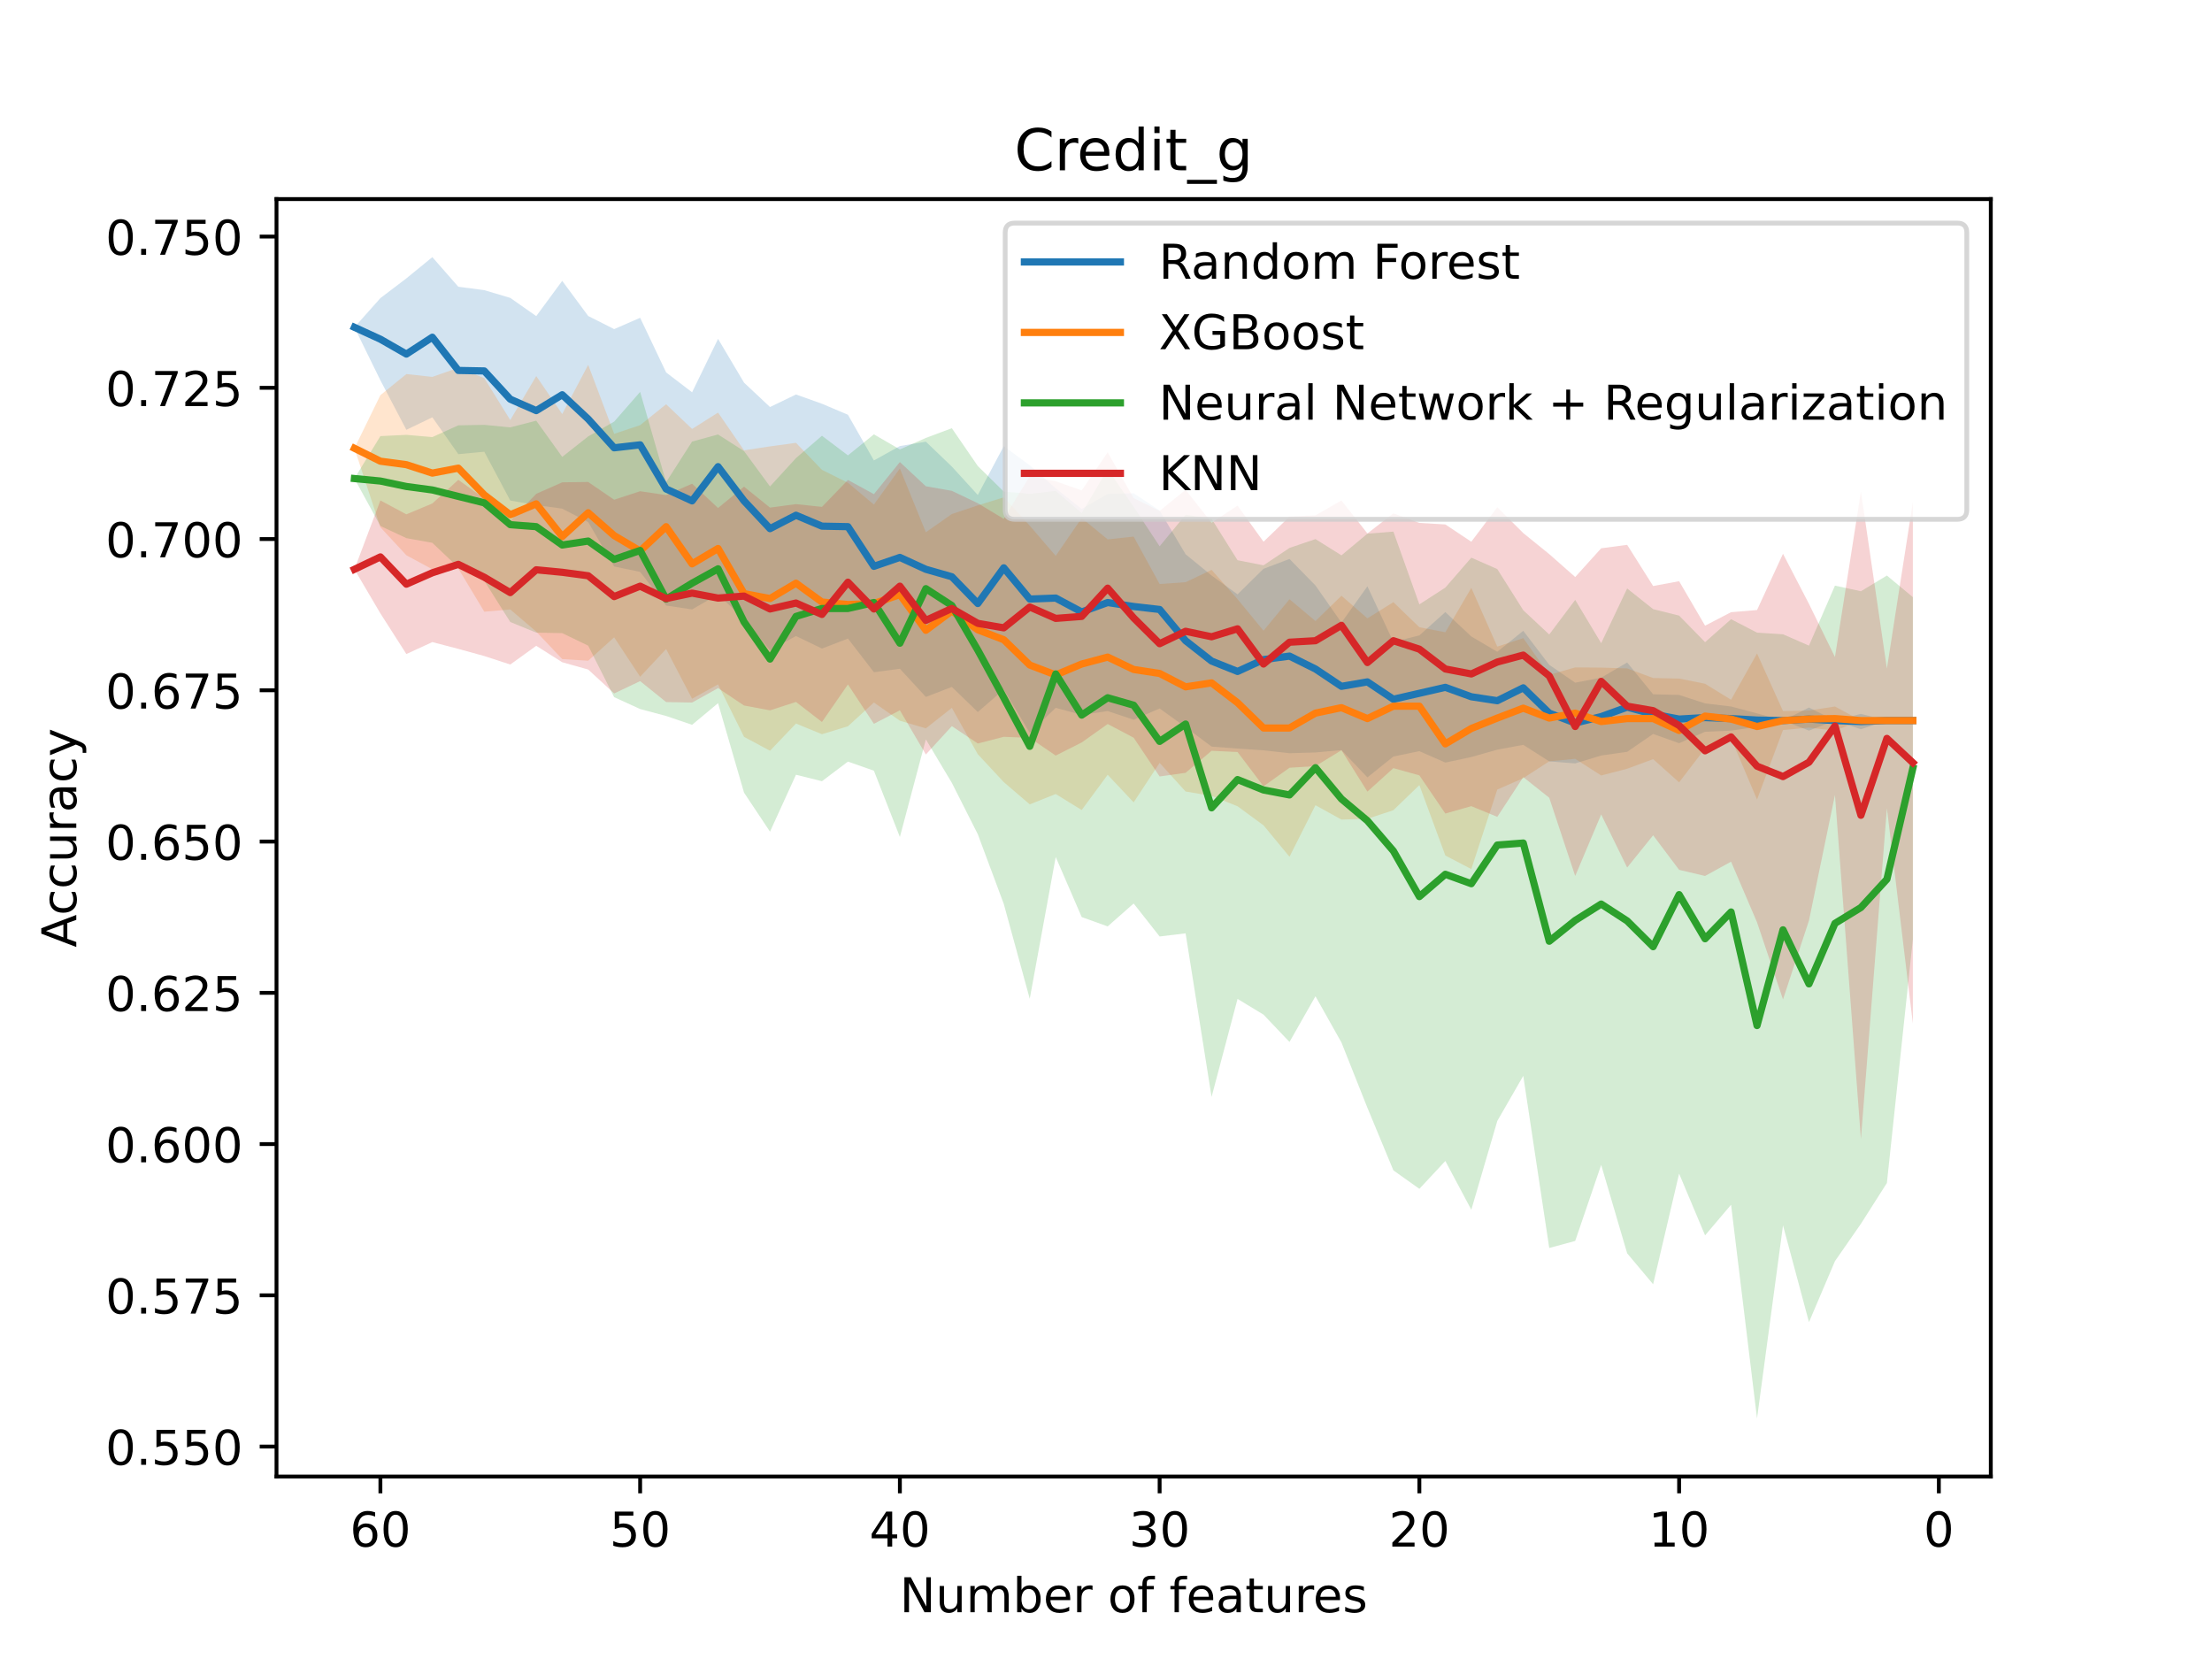 <?xml version="1.0" encoding="utf-8" standalone="no"?>
<!DOCTYPE svg PUBLIC "-//W3C//DTD SVG 1.1//EN"
  "http://www.w3.org/Graphics/SVG/1.1/DTD/svg11.dtd">
<!-- Created with matplotlib (https://matplotlib.org/) -->
<svg height="345.6pt" version="1.1" viewBox="0 0 460.8 345.6" width="460.8pt" xmlns="http://www.w3.org/2000/svg" xmlns:xlink="http://www.w3.org/1999/xlink">
 <defs>
  <style type="text/css">*{stroke-linecap:butt;stroke-linejoin:round;}</style>
 </defs>
 <g id="figure_1">
  <g id="patch_1">
   <path d="M 0 345.6 
L 460.8 345.6 
L 460.8 0 
L 0 0 
z
" style="fill:#ffffff;"/>
  </g>
  <g id="axes_1">
   <g id="patch_2">
    <path d="M 57.6 307.584 
L 414.72 307.584 
L 414.72 41.472 
L 57.6 41.472 
z
" style="fill:#ffffff;"/>
   </g>
   <g id="PolyCollection_1">
    <path clip-path="url(#p1603f5a9e2)" d="M 73.833 68.183 
L 73.833 68.183 
L 79.244 79.223 
L 84.655 89.536 
L 90.065 86.931 
L 95.476 94.606 
L 100.887 94.103 
L 106.298 104.27 
L 111.709 105.225 
L 117.12 105.96 
L 122.531 108.763 
L 127.942 118.011 
L 133.353 119.136 
L 138.764 126.144 
L 144.175 126.958 
L 149.585 123.833 
L 154.996 128.97 
L 160.407 135.458 
L 165.818 132.495 
L 171.229 135.11 
L 176.64 133.024 
L 182.051 140.035 
L 187.462 139.314 
L 192.873 145.186 
L 198.284 143.1 
L 203.695 148.331 
L 209.105 143.634 
L 214.516 152.664 
L 219.927 147.451 
L 225.338 148.931 
L 230.749 148.131 
L 236.16 149.935 
L 241.571 147.59 
L 246.982 151.48 
L 252.393 155.531 
L 257.804 155.941 
L 263.215 156.304 
L 268.625 156.91 
L 274.036 156.755 
L 279.447 156.258 
L 284.858 161.947 
L 290.269 157.595 
L 295.68 156.483 
L 301.091 158.859 
L 306.502 157.704 
L 311.913 156.172 
L 317.324 155.162 
L 322.735 158.611 
L 328.145 159.03 
L 333.556 157.386 
L 338.967 156.623 
L 344.378 152.895 
L 349.789 154.825 
L 355.2 152.44 
L 360.611 152.21 
L 366.022 151.396 
L 371.433 150.105 
L 376.844 152.196 
L 382.255 150.105 
L 387.665 151.912 
L 393.076 150.105 
L 398.487 150.105 
L 398.487 150.105 
L 398.487 150.105 
L 393.076 150.105 
L 387.665 148.712 
L 382.255 150.105 
L 376.844 147.395 
L 371.433 150.105 
L 366.022 148.608 
L 360.611 147.174 
L 355.2 146.531 
L 349.789 144.766 
L 344.378 144.63 
L 338.967 138.009 
L 333.556 141.172 
L 328.145 142.214 
L 322.735 138.501 
L 317.324 131.413 
L 311.913 135.775 
L 306.502 132.589 
L 301.091 127.509 
L 295.68 132.364 
L 290.269 133.731 
L 284.858 122.148 
L 279.447 129.696 
L 274.036 121.969 
L 268.625 116.441 
L 263.215 118.494 
L 257.804 123.815 
L 252.393 119.886 
L 246.982 115.466 
L 241.571 106.34 
L 236.16 102.755 
L 230.749 102.906 
L 225.338 106.031 
L 219.927 101.727 
L 214.516 96.927 
L 209.105 92.94 
L 203.695 103.12 
L 198.284 97.193 
L 192.873 92.008 
L 187.462 92.921 
L 182.051 95.919 
L 176.64 86.401 
L 171.229 84.108 
L 165.818 82.178 
L 160.407 84.793 
L 154.996 79.711 
L 149.585 70.592 
L 144.175 81.723 
L 138.764 77.578 
L 133.353 66.198 
L 127.942 68.563 
L 122.531 65.827 
L 117.12 58.506 
L 111.709 65.852 
L 106.298 62.056 
L 100.887 60.445 
L 95.476 59.736 
L 90.065 53.568 
L 84.655 57.988 
L 79.244 62.102 
L 73.833 68.183 
z
" style="fill:#1f77b4;fill-opacity:0.2;"/>
   </g>
   <g id="PolyCollection_2">
    <path clip-path="url(#p1603f5a9e2)" d="M 73.833 93.39 
L 73.833 93.39 
L 79.244 109.838 
L 84.655 115.672 
L 90.065 118.597 
L 95.476 118.435 
L 100.887 127.429 
L 106.298 126.958 
L 111.709 131.579 
L 117.12 137.301 
L 122.531 137.639 
L 127.942 132.769 
L 133.353 140.976 
L 138.764 135.211 
L 144.175 145.562 
L 149.585 142.568 
L 154.996 153.498 
L 160.407 156.396 
L 165.818 150.728 
L 171.229 152.95 
L 176.64 151.298 
L 182.051 146.342 
L 187.462 150.139 
L 192.873 151.731 
L 198.284 147.467 
L 203.695 157.12 
L 209.105 162.928 
L 214.516 167.563 
L 219.927 165.408 
L 225.338 168.743 
L 230.749 161.4 
L 236.16 167.147 
L 241.571 158.92 
L 246.982 164.883 
L 252.393 165.796 
L 257.804 167.957 
L 263.215 171.928 
L 268.625 178.48 
L 274.036 167.74 
L 279.447 170.733 
L 284.858 170.573 
L 290.269 168.778 
L 295.68 163.551 
L 301.091 178.217 
L 306.502 181.048 
L 311.913 164.479 
L 317.324 162.108 
L 322.735 158.595 
L 328.145 158.079 
L 333.556 161.548 
L 338.967 160.142 
L 344.378 158.144 
L 349.789 162.98 
L 355.2 155.91 
L 360.611 153.818 
L 366.022 166.561 
L 371.433 152.082 
L 376.844 151.573 
L 382.255 152.21 
L 387.665 150.105 
L 393.076 150.105 
L 398.487 150.105 
L 398.487 150.105 
L 398.487 150.105 
L 393.076 150.105 
L 387.665 150.105 
L 382.255 147.174 
L 376.844 148.018 
L 371.433 148.129 
L 366.022 136.129 
L 360.611 145.773 
L 355.2 142.441 
L 349.789 141.363 
L 344.378 141.24 
L 338.967 139.242 
L 333.556 139.076 
L 328.145 139.033 
L 322.735 140.583 
L 317.324 132.938 
L 311.913 134.698 
L 306.502 122.468 
L 301.091 131.705 
L 295.68 130.669 
L 290.269 125.441 
L 284.858 128.811 
L 279.447 124.106 
L 274.036 129.372 
L 268.625 124.83 
L 263.215 131.382 
L 257.804 124.815 
L 252.393 118.712 
L 246.982 121.278 
L 241.571 121.663 
L 236.16 111.783 
L 230.749 112.364 
L 225.338 107.914 
L 219.927 115.795 
L 214.516 109.507 
L 209.105 103.605 
L 203.695 105.28 
L 198.284 107.082 
L 192.873 110.876 
L 187.462 97.592 
L 182.051 105.108 
L 176.64 100.566 
L 171.229 97.88 
L 165.818 92.251 
L 160.407 92.988 
L 154.996 93.82 
L 149.585 85.948 
L 144.175 89.359 
L 138.764 84.214 
L 133.353 88.573 
L 127.942 90.375 
L 122.531 76.001 
L 117.12 86.256 
L 111.709 78.342 
L 106.298 87.508 
L 100.887 78.773 
L 95.476 76.61 
L 90.065 78.513 
L 84.655 77.926 
L 79.244 82.314 
L 73.833 93.39 
z
" style="fill:#ff7f0e;fill-opacity:0.2;"/>
   </g>
   <g id="PolyCollection_3">
    <path clip-path="url(#p1603f5a9e2)" d="M 73.833 99.692 
L 73.833 99.692 
L 79.244 109.569 
L 84.655 112.103 
L 90.065 113.082 
L 95.476 118.217 
L 100.887 121.004 
L 106.298 129.571 
L 111.709 131.791 
L 117.12 131.892 
L 122.531 134.504 
L 127.942 145.233 
L 133.353 147.706 
L 138.764 149.148 
L 144.175 150.994 
L 149.585 146.478 
L 154.996 165.12 
L 160.407 173.252 
L 165.818 161.394 
L 171.229 162.739 
L 176.64 158.654 
L 182.051 160.553 
L 187.462 174.357 
L 192.873 154.021 
L 198.284 163.074 
L 203.695 173.788 
L 209.105 188.301 
L 214.516 208.063 
L 219.927 178.523 
L 225.338 191.042 
L 230.749 192.987 
L 236.16 188.212 
L 241.571 195.085 
L 246.982 194.43 
L 252.393 228.506 
L 257.804 208.09 
L 263.215 211.37 
L 268.625 217.058 
L 274.036 207.538 
L 279.447 217.168 
L 284.858 230.773 
L 290.269 243.805 
L 295.68 247.658 
L 301.091 241.852 
L 306.502 252.015 
L 311.913 233.521 
L 317.324 224.12 
L 322.735 259.98 
L 328.145 258.51 
L 333.556 242.669 
L 338.967 261.091 
L 344.378 267.531 
L 349.789 244.489 
L 355.2 257.348 
L 360.611 250.969 
L 366.022 295.488 
L 371.433 255.268 
L 376.844 275.424 
L 382.255 262.719 
L 387.665 254.933 
L 393.076 246.435 
L 398.487 195.643 
L 398.487 124.403 
L 398.487 124.403 
L 393.076 119.892 
L 387.665 123.171 
L 382.255 121.997 
L 376.844 134.498 
L 371.433 132.133 
L 366.022 131.79 
L 360.611 128.994 
L 355.2 133.773 
L 349.789 128.243 
L 344.378 126.896 
L 338.967 122.591 
L 333.556 133.989 
L 328.145 124.966 
L 322.735 132.174 
L 317.324 127.125 
L 311.913 118.549 
L 306.502 116.171 
L 301.091 122.409 
L 295.68 125.901 
L 290.269 110.745 
L 284.858 111.173 
L 279.447 115.688 
L 274.036 112.301 
L 268.625 114.145 
L 263.215 117.766 
L 257.804 116.708 
L 252.393 108.069 
L 246.982 107.227 
L 241.571 113.804 
L 236.16 105.594 
L 230.749 97.72 
L 225.338 106.896 
L 219.927 102.266 
L 214.516 102.892 
L 209.105 102.406 
L 203.695 97.083 
L 198.284 89.202 
L 192.873 91.23 
L 187.462 93.622 
L 182.051 90.484 
L 176.64 94.863 
L 171.229 90.777 
L 165.818 95.428 
L 160.407 101.339 
L 154.996 93.975 
L 149.585 90.509 
L 144.175 91.985 
L 138.764 100.443 
L 133.353 81.636 
L 127.942 87.829 
L 122.531 90.912 
L 117.12 95.178 
L 111.709 87.634 
L 106.298 89.028 
L 100.887 88.503 
L 95.476 88.604 
L 90.065 91.054 
L 84.655 90.586 
L 79.244 90.848 
L 73.833 99.692 
z
" style="fill:#2ca02c;fill-opacity:0.2;"/>
   </g>
   <g id="PolyCollection_4">
    <path clip-path="url(#p1603f5a9e2)" d="M 73.833 118.597 
L 73.833 118.597 
L 79.244 127.783 
L 84.655 136.247 
L 90.065 133.758 
L 95.476 135.174 
L 100.887 136.663 
L 106.298 138.434 
L 111.709 134.531 
L 117.12 137.956 
L 122.531 139.475 
L 127.942 144.457 
L 133.353 141.89 
L 138.764 146.251 
L 144.175 146.352 
L 149.585 143.353 
L 154.996 146.971 
L 160.407 147.98 
L 165.818 146.227 
L 171.229 150.405 
L 176.64 142.583 
L 182.051 150.784 
L 187.462 147.967 
L 192.873 157.177 
L 198.284 151.267 
L 203.695 154.886 
L 209.105 153.49 
L 214.516 153.706 
L 219.927 157.4 
L 225.338 154.668 
L 230.749 150.824 
L 236.16 153.675 
L 241.571 161.752 
L 246.982 160.989 
L 252.393 156.401 
L 257.804 156.66 
L 263.215 163.804 
L 268.625 159.937 
L 274.036 159.594 
L 279.447 156.287 
L 284.858 164.907 
L 290.269 160.014 
L 295.68 161.524 
L 301.091 169.472 
L 306.502 167.936 
L 311.913 170.166 
L 317.324 161.886 
L 322.735 166.185 
L 328.145 182.486 
L 333.556 169.669 
L 338.967 180.72 
L 344.378 174.002 
L 349.789 181.202 
L 355.2 182.477 
L 360.611 179.499 
L 366.022 192.137 
L 371.433 208.197 
L 376.844 191.759 
L 382.255 165.608 
L 387.665 237.28 
L 393.076 168.365 
L 398.487 213.207 
L 398.487 104.566 
L 398.487 104.566 
L 393.076 139.284 
L 387.665 102.394 
L 382.255 136.876 
L 376.844 125.807 
L 371.433 115.361 
L 366.022 127.082 
L 360.611 127.53 
L 355.2 130.337 
L 349.789 121.075 
L 344.378 122.076 
L 338.967 113.499 
L 333.556 114.22 
L 328.145 120.204 
L 322.735 115.431 
L 317.324 111.052 
L 311.913 105.664 
L 306.502 112.853 
L 301.091 109.251 
L 295.68 108.935 
L 290.269 106.932 
L 284.858 111.13 
L 279.447 104.254 
L 274.036 107.352 
L 268.625 107.629 
L 263.215 112.853 
L 257.804 105.327 
L 252.393 108.892 
L 246.982 102.031 
L 241.571 106.434 
L 236.16 103.766 
L 230.749 94.221 
L 225.338 102.154 
L 219.927 100.248 
L 214.516 99.19 
L 209.105 108.084 
L 203.695 104.829 
L 198.284 102.249 
L 192.873 101.298 
L 187.462 96.252 
L 182.051 102.939 
L 176.64 99.983 
L 171.229 105.59 
L 165.818 105.016 
L 160.407 105.743 
L 154.996 101.38 
L 149.585 105.824 
L 144.175 100.76 
L 138.764 103.133 
L 133.353 102.328 
L 127.942 104.101 
L 122.531 100.404 
L 117.12 100.477 
L 111.709 102.869 
L 106.298 108.47 
L 100.887 103.837 
L 95.476 99.954 
L 90.065 104.882 
L 84.655 107.145 
L 79.244 104.245 
L 73.833 118.597 
z
" style="fill:#d62728;fill-opacity:0.2;"/>
   </g>
   <g id="matplotlib.axis_1">
    <g id="xtick_1">
     <g id="line2d_1">
      <defs>
       <path d="M 0 0 
L 0 3.5 
" id="md47c501e07" style="stroke:#000000;stroke-width:0.8;"/>
      </defs>
      <g>
       <use style="stroke:#000000;stroke-width:0.8;" x="403.898" xlink:href="#md47c501e07" y="307.584"/>
      </g>
     </g>
     <g id="text_1">
      <!-- 0 -->
      <g transform="translate(400.717 322.182)scale(0.1 -0.1)">
       <defs>
        <path d="M 31.781 66.406 
Q 24.172 66.406 20.328 58.906 
Q 16.5 51.422 16.5 36.375 
Q 16.5 21.391 20.328 13.891 
Q 24.172 6.391 31.781 6.391 
Q 39.453 6.391 43.281 13.891 
Q 47.125 21.391 47.125 36.375 
Q 47.125 51.422 43.281 58.906 
Q 39.453 66.406 31.781 66.406 
z
M 31.781 74.219 
Q 44.047 74.219 50.516 64.516 
Q 56.984 54.828 56.984 36.375 
Q 56.984 17.969 50.516 8.266 
Q 44.047 -1.422 31.781 -1.422 
Q 19.531 -1.422 13.062 8.266 
Q 6.594 17.969 6.594 36.375 
Q 6.594 54.828 13.062 64.516 
Q 19.531 74.219 31.781 74.219 
z
" id="DejaVuSans-48"/>
       </defs>
       <use xlink:href="#DejaVuSans-48"/>
      </g>
     </g>
    </g>
    <g id="xtick_2">
     <g id="line2d_2">
      <g>
       <use style="stroke:#000000;stroke-width:0.8;" x="349.789" xlink:href="#md47c501e07" y="307.584"/>
      </g>
     </g>
     <g id="text_2">
      <!-- 10 -->
      <g transform="translate(343.427 322.182)scale(0.1 -0.1)">
       <defs>
        <path d="M 12.406 8.297 
L 28.516 8.297 
L 28.516 63.922 
L 10.984 60.406 
L 10.984 69.391 
L 28.422 72.906 
L 38.281 72.906 
L 38.281 8.297 
L 54.391 8.297 
L 54.391 0 
L 12.406 0 
z
" id="DejaVuSans-49"/>
       </defs>
       <use xlink:href="#DejaVuSans-49"/>
       <use x="63.623" xlink:href="#DejaVuSans-48"/>
      </g>
     </g>
    </g>
    <g id="xtick_3">
     <g id="line2d_3">
      <g>
       <use style="stroke:#000000;stroke-width:0.8;" x="295.68" xlink:href="#md47c501e07" y="307.584"/>
      </g>
     </g>
     <g id="text_3">
      <!-- 20 -->
      <g transform="translate(289.317 322.182)scale(0.1 -0.1)">
       <defs>
        <path d="M 19.188 8.297 
L 53.609 8.297 
L 53.609 0 
L 7.328 0 
L 7.328 8.297 
Q 12.938 14.109 22.625 23.891 
Q 32.328 33.688 34.812 36.531 
Q 39.547 41.844 41.422 45.531 
Q 43.312 49.219 43.312 52.781 
Q 43.312 58.594 39.234 62.25 
Q 35.156 65.922 28.609 65.922 
Q 23.969 65.922 18.812 64.312 
Q 13.672 62.703 7.812 59.422 
L 7.812 69.391 
Q 13.766 71.781 18.938 73 
Q 24.125 74.219 28.422 74.219 
Q 39.75 74.219 46.484 68.547 
Q 53.219 62.891 53.219 53.422 
Q 53.219 48.922 51.531 44.891 
Q 49.859 40.875 45.406 35.406 
Q 44.188 33.984 37.641 27.219 
Q 31.109 20.453 19.188 8.297 
z
" id="DejaVuSans-50"/>
       </defs>
       <use xlink:href="#DejaVuSans-50"/>
       <use x="63.623" xlink:href="#DejaVuSans-48"/>
      </g>
     </g>
    </g>
    <g id="xtick_4">
     <g id="line2d_4">
      <g>
       <use style="stroke:#000000;stroke-width:0.8;" x="241.571" xlink:href="#md47c501e07" y="307.584"/>
      </g>
     </g>
     <g id="text_4">
      <!-- 30 -->
      <g transform="translate(235.208 322.182)scale(0.1 -0.1)">
       <defs>
        <path d="M 40.578 39.312 
Q 47.656 37.797 51.625 33 
Q 55.609 28.219 55.609 21.188 
Q 55.609 10.406 48.188 4.484 
Q 40.766 -1.422 27.094 -1.422 
Q 22.516 -1.422 17.656 -0.516 
Q 12.797 0.391 7.625 2.203 
L 7.625 11.719 
Q 11.719 9.328 16.594 8.109 
Q 21.484 6.891 26.812 6.891 
Q 36.078 6.891 40.938 10.547 
Q 45.797 14.203 45.797 21.188 
Q 45.797 27.641 41.281 31.266 
Q 36.766 34.906 28.719 34.906 
L 20.219 34.906 
L 20.219 43.016 
L 29.109 43.016 
Q 36.375 43.016 40.234 45.922 
Q 44.094 48.828 44.094 54.297 
Q 44.094 59.906 40.109 62.906 
Q 36.141 65.922 28.719 65.922 
Q 24.656 65.922 20.016 65.031 
Q 15.375 64.156 9.812 62.312 
L 9.812 71.094 
Q 15.438 72.656 20.344 73.438 
Q 25.25 74.219 29.594 74.219 
Q 40.828 74.219 47.359 69.109 
Q 53.906 64.016 53.906 55.328 
Q 53.906 49.266 50.438 45.094 
Q 46.969 40.922 40.578 39.312 
z
" id="DejaVuSans-51"/>
       </defs>
       <use xlink:href="#DejaVuSans-51"/>
       <use x="63.623" xlink:href="#DejaVuSans-48"/>
      </g>
     </g>
    </g>
    <g id="xtick_5">
     <g id="line2d_5">
      <g>
       <use style="stroke:#000000;stroke-width:0.8;" x="187.462" xlink:href="#md47c501e07" y="307.584"/>
      </g>
     </g>
     <g id="text_5">
      <!-- 40 -->
      <g transform="translate(181.099 322.182)scale(0.1 -0.1)">
       <defs>
        <path d="M 37.797 64.312 
L 12.891 25.391 
L 37.797 25.391 
z
M 35.203 72.906 
L 47.609 72.906 
L 47.609 25.391 
L 58.016 25.391 
L 58.016 17.188 
L 47.609 17.188 
L 47.609 0 
L 37.797 0 
L 37.797 17.188 
L 4.891 17.188 
L 4.891 26.703 
z
" id="DejaVuSans-52"/>
       </defs>
       <use xlink:href="#DejaVuSans-52"/>
       <use x="63.623" xlink:href="#DejaVuSans-48"/>
      </g>
     </g>
    </g>
    <g id="xtick_6">
     <g id="line2d_6">
      <g>
       <use style="stroke:#000000;stroke-width:0.8;" x="133.353" xlink:href="#md47c501e07" y="307.584"/>
      </g>
     </g>
     <g id="text_6">
      <!-- 50 -->
      <g transform="translate(126.99 322.182)scale(0.1 -0.1)">
       <defs>
        <path d="M 10.797 72.906 
L 49.516 72.906 
L 49.516 64.594 
L 19.828 64.594 
L 19.828 46.734 
Q 21.969 47.469 24.109 47.828 
Q 26.266 48.188 28.422 48.188 
Q 40.625 48.188 47.75 41.5 
Q 54.891 34.812 54.891 23.391 
Q 54.891 11.625 47.562 5.094 
Q 40.234 -1.422 26.906 -1.422 
Q 22.312 -1.422 17.547 -0.641 
Q 12.797 0.141 7.719 1.703 
L 7.719 11.625 
Q 12.109 9.234 16.797 8.062 
Q 21.484 6.891 26.703 6.891 
Q 35.156 6.891 40.078 11.328 
Q 45.016 15.766 45.016 23.391 
Q 45.016 31 40.078 35.438 
Q 35.156 39.891 26.703 39.891 
Q 22.75 39.891 18.812 39.016 
Q 14.891 38.141 10.797 36.281 
z
" id="DejaVuSans-53"/>
       </defs>
       <use xlink:href="#DejaVuSans-53"/>
       <use x="63.623" xlink:href="#DejaVuSans-48"/>
      </g>
     </g>
    </g>
    <g id="xtick_7">
     <g id="line2d_7">
      <g>
       <use style="stroke:#000000;stroke-width:0.8;" x="79.244" xlink:href="#md47c501e07" y="307.584"/>
      </g>
     </g>
     <g id="text_7">
      <!-- 60 -->
      <g transform="translate(72.881 322.182)scale(0.1 -0.1)">
       <defs>
        <path d="M 33.016 40.375 
Q 26.375 40.375 22.484 35.828 
Q 18.609 31.297 18.609 23.391 
Q 18.609 15.531 22.484 10.953 
Q 26.375 6.391 33.016 6.391 
Q 39.656 6.391 43.531 10.953 
Q 47.406 15.531 47.406 23.391 
Q 47.406 31.297 43.531 35.828 
Q 39.656 40.375 33.016 40.375 
z
M 52.594 71.297 
L 52.594 62.312 
Q 48.875 64.062 45.094 64.984 
Q 41.312 65.922 37.594 65.922 
Q 27.828 65.922 22.672 59.328 
Q 17.531 52.734 16.797 39.406 
Q 19.672 43.656 24.016 45.922 
Q 28.375 48.188 33.594 48.188 
Q 44.578 48.188 50.953 41.516 
Q 57.328 34.859 57.328 23.391 
Q 57.328 12.156 50.688 5.359 
Q 44.047 -1.422 33.016 -1.422 
Q 20.359 -1.422 13.672 8.266 
Q 6.984 17.969 6.984 36.375 
Q 6.984 53.656 15.188 63.938 
Q 23.391 74.219 37.203 74.219 
Q 40.922 74.219 44.703 73.484 
Q 48.484 72.75 52.594 71.297 
z
" id="DejaVuSans-54"/>
       </defs>
       <use xlink:href="#DejaVuSans-54"/>
       <use x="63.623" xlink:href="#DejaVuSans-48"/>
      </g>
     </g>
    </g>
    <g id="text_8">
     <!-- Number of features -->
     <g transform="translate(187.423 335.861)scale(0.1 -0.1)">
      <defs>
       <path d="M 9.812 72.906 
L 23.094 72.906 
L 55.422 11.922 
L 55.422 72.906 
L 64.984 72.906 
L 64.984 0 
L 51.703 0 
L 19.391 60.984 
L 19.391 0 
L 9.812 0 
z
" id="DejaVuSans-78"/>
       <path d="M 8.5 21.578 
L 8.5 54.688 
L 17.484 54.688 
L 17.484 21.922 
Q 17.484 14.156 20.5 10.266 
Q 23.531 6.391 29.594 6.391 
Q 36.859 6.391 41.078 11.031 
Q 45.312 15.672 45.312 23.688 
L 45.312 54.688 
L 54.297 54.688 
L 54.297 0 
L 45.312 0 
L 45.312 8.406 
Q 42.047 3.422 37.719 1 
Q 33.406 -1.422 27.688 -1.422 
Q 18.266 -1.422 13.375 4.438 
Q 8.5 10.297 8.5 21.578 
z
M 31.109 56 
z
" id="DejaVuSans-117"/>
       <path d="M 52 44.188 
Q 55.375 50.25 60.062 53.125 
Q 64.75 56 71.094 56 
Q 79.641 56 84.281 50.016 
Q 88.922 44.047 88.922 33.016 
L 88.922 0 
L 79.891 0 
L 79.891 32.719 
Q 79.891 40.578 77.094 44.375 
Q 74.312 48.188 68.609 48.188 
Q 61.625 48.188 57.562 43.547 
Q 53.516 38.922 53.516 30.906 
L 53.516 0 
L 44.484 0 
L 44.484 32.719 
Q 44.484 40.625 41.703 44.406 
Q 38.922 48.188 33.109 48.188 
Q 26.219 48.188 22.156 43.531 
Q 18.109 38.875 18.109 30.906 
L 18.109 0 
L 9.078 0 
L 9.078 54.688 
L 18.109 54.688 
L 18.109 46.188 
Q 21.188 51.219 25.484 53.609 
Q 29.781 56 35.688 56 
Q 41.656 56 45.828 52.969 
Q 50 49.953 52 44.188 
z
" id="DejaVuSans-109"/>
       <path d="M 48.688 27.297 
Q 48.688 37.203 44.609 42.844 
Q 40.531 48.484 33.406 48.484 
Q 26.266 48.484 22.188 42.844 
Q 18.109 37.203 18.109 27.297 
Q 18.109 17.391 22.188 11.75 
Q 26.266 6.109 33.406 6.109 
Q 40.531 6.109 44.609 11.75 
Q 48.688 17.391 48.688 27.297 
z
M 18.109 46.391 
Q 20.953 51.266 25.266 53.625 
Q 29.594 56 35.594 56 
Q 45.562 56 51.781 48.094 
Q 58.016 40.188 58.016 27.297 
Q 58.016 14.406 51.781 6.484 
Q 45.562 -1.422 35.594 -1.422 
Q 29.594 -1.422 25.266 0.953 
Q 20.953 3.328 18.109 8.203 
L 18.109 0 
L 9.078 0 
L 9.078 75.984 
L 18.109 75.984 
z
" id="DejaVuSans-98"/>
       <path d="M 56.203 29.594 
L 56.203 25.203 
L 14.891 25.203 
Q 15.484 15.922 20.484 11.062 
Q 25.484 6.203 34.422 6.203 
Q 39.594 6.203 44.453 7.469 
Q 49.312 8.734 54.109 11.281 
L 54.109 2.781 
Q 49.266 0.734 44.188 -0.344 
Q 39.109 -1.422 33.891 -1.422 
Q 20.797 -1.422 13.156 6.188 
Q 5.516 13.812 5.516 26.812 
Q 5.516 40.234 12.766 48.109 
Q 20.016 56 32.328 56 
Q 43.359 56 49.781 48.891 
Q 56.203 41.797 56.203 29.594 
z
M 47.219 32.234 
Q 47.125 39.594 43.094 43.984 
Q 39.062 48.391 32.422 48.391 
Q 24.906 48.391 20.391 44.141 
Q 15.875 39.891 15.188 32.172 
z
" id="DejaVuSans-101"/>
       <path d="M 41.109 46.297 
Q 39.594 47.172 37.812 47.578 
Q 36.031 48 33.891 48 
Q 26.266 48 22.188 43.047 
Q 18.109 38.094 18.109 28.812 
L 18.109 0 
L 9.078 0 
L 9.078 54.688 
L 18.109 54.688 
L 18.109 46.188 
Q 20.953 51.172 25.484 53.578 
Q 30.031 56 36.531 56 
Q 37.453 56 38.578 55.875 
Q 39.703 55.766 41.062 55.516 
z
" id="DejaVuSans-114"/>
       <path id="DejaVuSans-32"/>
       <path d="M 30.609 48.391 
Q 23.391 48.391 19.188 42.75 
Q 14.984 37.109 14.984 27.297 
Q 14.984 17.484 19.156 11.844 
Q 23.344 6.203 30.609 6.203 
Q 37.797 6.203 41.984 11.859 
Q 46.188 17.531 46.188 27.297 
Q 46.188 37.016 41.984 42.703 
Q 37.797 48.391 30.609 48.391 
z
M 30.609 56 
Q 42.328 56 49.016 48.375 
Q 55.719 40.766 55.719 27.297 
Q 55.719 13.875 49.016 6.219 
Q 42.328 -1.422 30.609 -1.422 
Q 18.844 -1.422 12.172 6.219 
Q 5.516 13.875 5.516 27.297 
Q 5.516 40.766 12.172 48.375 
Q 18.844 56 30.609 56 
z
" id="DejaVuSans-111"/>
       <path d="M 37.109 75.984 
L 37.109 68.5 
L 28.516 68.5 
Q 23.688 68.5 21.797 66.547 
Q 19.922 64.594 19.922 59.516 
L 19.922 54.688 
L 34.719 54.688 
L 34.719 47.703 
L 19.922 47.703 
L 19.922 0 
L 10.891 0 
L 10.891 47.703 
L 2.297 47.703 
L 2.297 54.688 
L 10.891 54.688 
L 10.891 58.5 
Q 10.891 67.625 15.141 71.797 
Q 19.391 75.984 28.609 75.984 
z
" id="DejaVuSans-102"/>
       <path d="M 34.281 27.484 
Q 23.391 27.484 19.188 25 
Q 14.984 22.516 14.984 16.5 
Q 14.984 11.719 18.141 8.906 
Q 21.297 6.109 26.703 6.109 
Q 34.188 6.109 38.703 11.406 
Q 43.219 16.703 43.219 25.484 
L 43.219 27.484 
z
M 52.203 31.203 
L 52.203 0 
L 43.219 0 
L 43.219 8.297 
Q 40.141 3.328 35.547 0.953 
Q 30.953 -1.422 24.312 -1.422 
Q 15.922 -1.422 10.953 3.297 
Q 6 8.016 6 15.922 
Q 6 25.141 12.172 29.828 
Q 18.359 34.516 30.609 34.516 
L 43.219 34.516 
L 43.219 35.406 
Q 43.219 41.609 39.141 45 
Q 35.062 48.391 27.688 48.391 
Q 23 48.391 18.547 47.266 
Q 14.109 46.141 10.016 43.891 
L 10.016 52.203 
Q 14.938 54.109 19.578 55.047 
Q 24.219 56 28.609 56 
Q 40.484 56 46.344 49.844 
Q 52.203 43.703 52.203 31.203 
z
" id="DejaVuSans-97"/>
       <path d="M 18.312 70.219 
L 18.312 54.688 
L 36.812 54.688 
L 36.812 47.703 
L 18.312 47.703 
L 18.312 18.016 
Q 18.312 11.328 20.141 9.422 
Q 21.969 7.516 27.594 7.516 
L 36.812 7.516 
L 36.812 0 
L 27.594 0 
Q 17.188 0 13.234 3.875 
Q 9.281 7.766 9.281 18.016 
L 9.281 47.703 
L 2.688 47.703 
L 2.688 54.688 
L 9.281 54.688 
L 9.281 70.219 
z
" id="DejaVuSans-116"/>
       <path d="M 44.281 53.078 
L 44.281 44.578 
Q 40.484 46.531 36.375 47.5 
Q 32.281 48.484 27.875 48.484 
Q 21.188 48.484 17.844 46.438 
Q 14.5 44.391 14.5 40.281 
Q 14.5 37.156 16.891 35.375 
Q 19.281 33.594 26.516 31.984 
L 29.594 31.297 
Q 39.156 29.25 43.188 25.516 
Q 47.219 21.781 47.219 15.094 
Q 47.219 7.469 41.188 3.016 
Q 35.156 -1.422 24.609 -1.422 
Q 20.219 -1.422 15.453 -0.562 
Q 10.688 0.297 5.422 2 
L 5.422 11.281 
Q 10.406 8.688 15.234 7.391 
Q 20.062 6.109 24.812 6.109 
Q 31.156 6.109 34.562 8.281 
Q 37.984 10.453 37.984 14.406 
Q 37.984 18.062 35.516 20.016 
Q 33.062 21.969 24.703 23.781 
L 21.578 24.516 
Q 13.234 26.266 9.516 29.906 
Q 5.812 33.547 5.812 39.891 
Q 5.812 47.609 11.281 51.797 
Q 16.75 56 26.812 56 
Q 31.781 56 36.172 55.266 
Q 40.578 54.547 44.281 53.078 
z
" id="DejaVuSans-115"/>
      </defs>
      <use xlink:href="#DejaVuSans-78"/>
      <use x="74.805" xlink:href="#DejaVuSans-117"/>
      <use x="138.184" xlink:href="#DejaVuSans-109"/>
      <use x="235.596" xlink:href="#DejaVuSans-98"/>
      <use x="299.072" xlink:href="#DejaVuSans-101"/>
      <use x="360.596" xlink:href="#DejaVuSans-114"/>
      <use x="401.709" xlink:href="#DejaVuSans-32"/>
      <use x="433.496" xlink:href="#DejaVuSans-111"/>
      <use x="494.678" xlink:href="#DejaVuSans-102"/>
      <use x="529.883" xlink:href="#DejaVuSans-32"/>
      <use x="561.67" xlink:href="#DejaVuSans-102"/>
      <use x="596.875" xlink:href="#DejaVuSans-101"/>
      <use x="658.398" xlink:href="#DejaVuSans-97"/>
      <use x="719.678" xlink:href="#DejaVuSans-116"/>
      <use x="758.887" xlink:href="#DejaVuSans-117"/>
      <use x="822.266" xlink:href="#DejaVuSans-114"/>
      <use x="861.129" xlink:href="#DejaVuSans-101"/>
      <use x="922.652" xlink:href="#DejaVuSans-115"/>
     </g>
    </g>
   </g>
   <g id="matplotlib.axis_2">
    <g id="ytick_1">
     <g id="line2d_8">
      <defs>
       <path d="M 0 0 
L -3.5 0 
" id="ma39ffdb3ac" style="stroke:#000000;stroke-width:0.8;"/>
      </defs>
      <g>
       <use style="stroke:#000000;stroke-width:0.8;" x="57.6" xlink:href="#ma39ffdb3ac" y="301.346"/>
      </g>
     </g>
     <g id="text_9">
      <!-- 0.550 -->
      <g transform="translate(21.972 305.146)scale(0.1 -0.1)">
       <defs>
        <path d="M 10.688 12.406 
L 21 12.406 
L 21 0 
L 10.688 0 
z
" id="DejaVuSans-46"/>
       </defs>
       <use xlink:href="#DejaVuSans-48"/>
       <use x="63.623" xlink:href="#DejaVuSans-46"/>
       <use x="95.41" xlink:href="#DejaVuSans-53"/>
       <use x="159.033" xlink:href="#DejaVuSans-53"/>
       <use x="222.656" xlink:href="#DejaVuSans-48"/>
      </g>
     </g>
    </g>
    <g id="ytick_2">
     <g id="line2d_9">
      <g>
       <use style="stroke:#000000;stroke-width:0.8;" x="57.6" xlink:href="#ma39ffdb3ac" y="269.838"/>
      </g>
     </g>
     <g id="text_10">
      <!-- 0.575 -->
      <g transform="translate(21.972 273.637)scale(0.1 -0.1)">
       <defs>
        <path d="M 8.203 72.906 
L 55.078 72.906 
L 55.078 68.703 
L 28.609 0 
L 18.312 0 
L 43.219 64.594 
L 8.203 64.594 
z
" id="DejaVuSans-55"/>
       </defs>
       <use xlink:href="#DejaVuSans-48"/>
       <use x="63.623" xlink:href="#DejaVuSans-46"/>
       <use x="95.41" xlink:href="#DejaVuSans-53"/>
       <use x="159.033" xlink:href="#DejaVuSans-55"/>
       <use x="222.656" xlink:href="#DejaVuSans-53"/>
      </g>
     </g>
    </g>
    <g id="ytick_3">
     <g id="line2d_10">
      <g>
       <use style="stroke:#000000;stroke-width:0.8;" x="57.6" xlink:href="#ma39ffdb3ac" y="238.329"/>
      </g>
     </g>
     <g id="text_11">
      <!-- 0.600 -->
      <g transform="translate(21.972 242.129)scale(0.1 -0.1)">
       <use xlink:href="#DejaVuSans-48"/>
       <use x="63.623" xlink:href="#DejaVuSans-46"/>
       <use x="95.41" xlink:href="#DejaVuSans-54"/>
       <use x="159.033" xlink:href="#DejaVuSans-48"/>
       <use x="222.656" xlink:href="#DejaVuSans-48"/>
      </g>
     </g>
    </g>
    <g id="ytick_4">
     <g id="line2d_11">
      <g>
       <use style="stroke:#000000;stroke-width:0.8;" x="57.6" xlink:href="#ma39ffdb3ac" y="206.821"/>
      </g>
     </g>
     <g id="text_12">
      <!-- 0.625 -->
      <g transform="translate(21.972 210.62)scale(0.1 -0.1)">
       <use xlink:href="#DejaVuSans-48"/>
       <use x="63.623" xlink:href="#DejaVuSans-46"/>
       <use x="95.41" xlink:href="#DejaVuSans-54"/>
       <use x="159.033" xlink:href="#DejaVuSans-50"/>
       <use x="222.656" xlink:href="#DejaVuSans-53"/>
      </g>
     </g>
    </g>
    <g id="ytick_5">
     <g id="line2d_12">
      <g>
       <use style="stroke:#000000;stroke-width:0.8;" x="57.6" xlink:href="#ma39ffdb3ac" y="175.312"/>
      </g>
     </g>
     <g id="text_13">
      <!-- 0.650 -->
      <g transform="translate(21.972 179.111)scale(0.1 -0.1)">
       <use xlink:href="#DejaVuSans-48"/>
       <use x="63.623" xlink:href="#DejaVuSans-46"/>
       <use x="95.41" xlink:href="#DejaVuSans-54"/>
       <use x="159.033" xlink:href="#DejaVuSans-53"/>
       <use x="222.656" xlink:href="#DejaVuSans-48"/>
      </g>
     </g>
    </g>
    <g id="ytick_6">
     <g id="line2d_13">
      <g>
       <use style="stroke:#000000;stroke-width:0.8;" x="57.6" xlink:href="#ma39ffdb3ac" y="143.804"/>
      </g>
     </g>
     <g id="text_14">
      <!-- 0.675 -->
      <g transform="translate(21.972 147.603)scale(0.1 -0.1)">
       <use xlink:href="#DejaVuSans-48"/>
       <use x="63.623" xlink:href="#DejaVuSans-46"/>
       <use x="95.41" xlink:href="#DejaVuSans-54"/>
       <use x="159.033" xlink:href="#DejaVuSans-55"/>
       <use x="222.656" xlink:href="#DejaVuSans-53"/>
      </g>
     </g>
    </g>
    <g id="ytick_7">
     <g id="line2d_14">
      <g>
       <use style="stroke:#000000;stroke-width:0.8;" x="57.6" xlink:href="#ma39ffdb3ac" y="112.295"/>
      </g>
     </g>
     <g id="text_15">
      <!-- 0.700 -->
      <g transform="translate(21.972 116.094)scale(0.1 -0.1)">
       <use xlink:href="#DejaVuSans-48"/>
       <use x="63.623" xlink:href="#DejaVuSans-46"/>
       <use x="95.41" xlink:href="#DejaVuSans-55"/>
       <use x="159.033" xlink:href="#DejaVuSans-48"/>
       <use x="222.656" xlink:href="#DejaVuSans-48"/>
      </g>
     </g>
    </g>
    <g id="ytick_8">
     <g id="line2d_15">
      <g>
       <use style="stroke:#000000;stroke-width:0.8;" x="57.6" xlink:href="#ma39ffdb3ac" y="80.787"/>
      </g>
     </g>
     <g id="text_16">
      <!-- 0.725 -->
      <g transform="translate(21.972 84.586)scale(0.1 -0.1)">
       <use xlink:href="#DejaVuSans-48"/>
       <use x="63.623" xlink:href="#DejaVuSans-46"/>
       <use x="95.41" xlink:href="#DejaVuSans-55"/>
       <use x="159.033" xlink:href="#DejaVuSans-50"/>
       <use x="222.656" xlink:href="#DejaVuSans-53"/>
      </g>
     </g>
    </g>
    <g id="ytick_9">
     <g id="line2d_16">
      <g>
       <use style="stroke:#000000;stroke-width:0.8;" x="57.6" xlink:href="#ma39ffdb3ac" y="49.278"/>
      </g>
     </g>
     <g id="text_17">
      <!-- 0.750 -->
      <g transform="translate(21.972 53.077)scale(0.1 -0.1)">
       <use xlink:href="#DejaVuSans-48"/>
       <use x="63.623" xlink:href="#DejaVuSans-46"/>
       <use x="95.41" xlink:href="#DejaVuSans-55"/>
       <use x="159.033" xlink:href="#DejaVuSans-53"/>
       <use x="222.656" xlink:href="#DejaVuSans-48"/>
      </g>
     </g>
    </g>
    <g id="text_18">
     <!-- Accuracy -->
     <g transform="translate(15.892 197.356)rotate(-90)scale(0.1 -0.1)">
      <defs>
       <path d="M 34.188 63.188 
L 20.797 26.906 
L 47.609 26.906 
z
M 28.609 72.906 
L 39.797 72.906 
L 67.578 0 
L 57.328 0 
L 50.688 18.703 
L 17.828 18.703 
L 11.188 0 
L 0.781 0 
z
" id="DejaVuSans-65"/>
       <path d="M 48.781 52.594 
L 48.781 44.188 
Q 44.969 46.297 41.141 47.344 
Q 37.312 48.391 33.406 48.391 
Q 24.656 48.391 19.812 42.844 
Q 14.984 37.312 14.984 27.297 
Q 14.984 17.281 19.812 11.734 
Q 24.656 6.203 33.406 6.203 
Q 37.312 6.203 41.141 7.25 
Q 44.969 8.297 48.781 10.406 
L 48.781 2.094 
Q 45.016 0.344 40.984 -0.531 
Q 36.969 -1.422 32.422 -1.422 
Q 20.062 -1.422 12.781 6.344 
Q 5.516 14.109 5.516 27.297 
Q 5.516 40.672 12.859 48.328 
Q 20.219 56 33.016 56 
Q 37.156 56 41.109 55.141 
Q 45.062 54.297 48.781 52.594 
z
" id="DejaVuSans-99"/>
       <path d="M 32.172 -5.078 
Q 28.375 -14.844 24.75 -17.812 
Q 21.141 -20.797 15.094 -20.797 
L 7.906 -20.797 
L 7.906 -13.281 
L 13.188 -13.281 
Q 16.891 -13.281 18.938 -11.516 
Q 21 -9.766 23.484 -3.219 
L 25.094 0.875 
L 2.984 54.688 
L 12.5 54.688 
L 29.594 11.922 
L 46.688 54.688 
L 56.203 54.688 
z
" id="DejaVuSans-121"/>
      </defs>
      <use xlink:href="#DejaVuSans-65"/>
      <use x="66.658" xlink:href="#DejaVuSans-99"/>
      <use x="121.639" xlink:href="#DejaVuSans-99"/>
      <use x="176.619" xlink:href="#DejaVuSans-117"/>
      <use x="239.998" xlink:href="#DejaVuSans-114"/>
      <use x="281.111" xlink:href="#DejaVuSans-97"/>
      <use x="342.391" xlink:href="#DejaVuSans-99"/>
      <use x="397.371" xlink:href="#DejaVuSans-121"/>
     </g>
    </g>
   </g>
   <g id="line2d_17">
    <path clip-path="url(#p1603f5a9e2)" d="M 73.833 68.183 
L 79.244 70.663 
L 84.655 73.762 
L 90.065 70.249 
L 95.476 77.171 
L 100.887 77.274 
L 106.298 83.163 
L 111.709 85.539 
L 117.12 82.233 
L 122.531 87.295 
L 127.942 93.287 
L 133.353 92.667 
L 138.764 101.861 
L 144.175 104.341 
L 149.585 97.212 
L 154.996 104.341 
L 160.407 110.126 
L 165.818 107.336 
L 171.229 109.609 
L 176.64 109.713 
L 182.051 117.977 
L 187.462 116.118 
L 192.873 118.597 
L 198.284 120.146 
L 203.695 125.725 
L 209.105 118.287 
L 214.516 124.795 
L 219.927 124.589 
L 225.338 127.481 
L 230.749 125.518 
L 236.16 126.345 
L 241.571 126.965 
L 246.982 133.473 
L 252.393 137.709 
L 257.804 139.878 
L 263.215 137.399 
L 268.625 136.676 
L 274.036 139.362 
L 279.447 142.977 
L 284.858 142.048 
L 290.269 145.663 
L 295.68 144.424 
L 301.091 143.184 
L 306.502 145.147 
L 311.913 145.973 
L 317.324 143.287 
L 322.735 148.556 
L 328.145 150.622 
L 333.556 149.279 
L 338.967 147.316 
L 344.378 148.762 
L 349.789 149.796 
L 355.2 149.486 
L 360.611 149.692 
L 366.022 150.002 
L 371.433 150.105 
L 376.844 149.796 
L 382.255 150.105 
L 387.665 150.312 
L 393.076 150.105 
L 398.487 150.105 
" style="fill:none;stroke:#1f77b4;stroke-linecap:square;stroke-width:1.5;"/>
   </g>
   <g id="line2d_18">
    <path clip-path="url(#p1603f5a9e2)" d="M 73.833 93.39 
L 79.244 96.076 
L 84.655 96.799 
L 90.065 98.555 
L 95.476 97.522 
L 100.887 103.101 
L 106.298 107.233 
L 111.709 104.96 
L 117.12 111.779 
L 122.531 106.82 
L 127.942 111.572 
L 133.353 114.775 
L 138.764 109.713 
L 144.175 117.461 
L 149.585 114.258 
L 154.996 123.659 
L 160.407 124.692 
L 165.818 121.489 
L 171.229 125.415 
L 176.64 125.932 
L 182.051 125.725 
L 187.462 123.866 
L 192.873 131.304 
L 198.284 127.275 
L 203.695 131.2 
L 209.105 133.266 
L 214.516 138.535 
L 219.927 140.601 
L 225.338 138.328 
L 230.749 136.882 
L 236.16 139.465 
L 241.571 140.291 
L 246.982 143.081 
L 252.393 142.254 
L 257.804 146.386 
L 263.215 151.655 
L 268.625 151.655 
L 274.036 148.556 
L 279.447 147.419 
L 284.858 149.692 
L 290.269 147.11 
L 295.68 147.11 
L 301.091 154.961 
L 306.502 151.758 
L 311.913 149.589 
L 317.324 147.523 
L 322.735 149.589 
L 328.145 148.556 
L 333.556 150.312 
L 338.967 149.692 
L 344.378 149.692 
L 349.789 152.172 
L 355.2 149.176 
L 360.611 149.796 
L 366.022 151.345 
L 371.433 150.105 
L 376.844 149.796 
L 382.255 149.692 
L 387.665 150.105 
L 393.076 150.105 
L 398.487 150.105 
" style="fill:none;stroke:#ff7f0e;stroke-linecap:square;stroke-width:1.5;"/>
   </g>
   <g id="line2d_19">
    <path clip-path="url(#p1603f5a9e2)" d="M 73.833 99.692 
L 79.244 100.208 
L 84.655 101.345 
L 90.065 102.068 
L 95.476 103.411 
L 100.887 104.754 
L 106.298 109.299 
L 111.709 109.713 
L 117.12 113.535 
L 122.531 112.708 
L 127.942 116.531 
L 133.353 114.671 
L 138.764 124.795 
L 144.175 121.489 
L 149.585 118.494 
L 154.996 129.547 
L 160.407 137.295 
L 165.818 128.411 
L 171.229 126.758 
L 176.64 126.758 
L 182.051 125.518 
L 187.462 133.99 
L 192.873 122.626 
L 198.284 126.138 
L 203.695 135.436 
L 209.105 145.353 
L 214.516 155.477 
L 219.927 140.395 
L 225.338 148.969 
L 230.749 145.353 
L 236.16 146.903 
L 241.571 154.444 
L 246.982 150.829 
L 252.393 168.287 
L 257.804 162.399 
L 263.215 164.568 
L 268.625 165.601 
L 274.036 159.92 
L 279.447 166.428 
L 284.858 170.973 
L 290.269 177.275 
L 295.68 186.779 
L 301.091 182.13 
L 306.502 184.093 
L 311.913 176.035 
L 317.324 175.622 
L 322.735 196.077 
L 328.145 191.738 
L 333.556 188.329 
L 338.967 191.841 
L 344.378 197.213 
L 349.789 186.366 
L 355.2 195.56 
L 360.611 189.982 
L 366.022 213.639 
L 371.433 193.701 
L 376.844 204.961 
L 382.255 192.358 
L 387.665 189.052 
L 393.076 183.164 
L 398.487 160.023 
" style="fill:none;stroke:#2ca02c;stroke-linecap:square;stroke-width:1.5;"/>
   </g>
   <g id="line2d_20">
    <path clip-path="url(#p1603f5a9e2)" d="M 73.833 118.597 
L 79.244 116.014 
L 84.655 121.696 
L 90.065 119.32 
L 95.476 117.564 
L 100.887 120.25 
L 106.298 123.452 
L 111.709 118.7 
L 117.12 119.217 
L 122.531 119.94 
L 127.942 124.279 
L 133.353 122.109 
L 138.764 124.692 
L 144.175 123.556 
L 149.585 124.589 
L 154.996 124.175 
L 160.407 126.861 
L 165.818 125.622 
L 171.229 127.998 
L 176.64 121.283 
L 182.051 126.861 
L 187.462 122.109 
L 192.873 129.237 
L 198.284 126.758 
L 203.695 129.857 
L 209.105 130.787 
L 214.516 126.448 
L 219.927 128.824 
L 225.338 128.411 
L 230.749 122.523 
L 236.16 128.721 
L 241.571 134.093 
L 246.982 131.51 
L 252.393 132.647 
L 257.804 130.994 
L 263.215 138.328 
L 268.625 133.783 
L 274.036 133.473 
L 279.447 130.271 
L 284.858 138.019 
L 290.269 133.473 
L 295.68 135.229 
L 301.091 139.362 
L 306.502 140.395 
L 311.913 137.915 
L 317.324 136.469 
L 322.735 140.808 
L 328.145 151.345 
L 333.556 141.944 
L 338.967 147.11 
L 344.378 148.039 
L 349.789 151.138 
L 355.2 156.407 
L 360.611 153.515 
L 366.022 159.61 
L 371.433 161.779 
L 376.844 158.783 
L 382.255 151.242 
L 387.665 169.837 
L 393.076 153.824 
L 398.487 158.886 
" style="fill:none;stroke:#d62728;stroke-linecap:square;stroke-width:1.5;"/>
   </g>
   <g id="patch_3">
    <path d="M 57.6 307.584 
L 57.6 41.472 
" style="fill:none;stroke:#000000;stroke-linecap:square;stroke-linejoin:miter;stroke-width:0.8;"/>
   </g>
   <g id="patch_4">
    <path d="M 414.72 307.584 
L 414.72 41.472 
" style="fill:none;stroke:#000000;stroke-linecap:square;stroke-linejoin:miter;stroke-width:0.8;"/>
   </g>
   <g id="patch_5">
    <path d="M 57.6 307.584 
L 414.72 307.584 
" style="fill:none;stroke:#000000;stroke-linecap:square;stroke-linejoin:miter;stroke-width:0.8;"/>
   </g>
   <g id="patch_6">
    <path d="M 57.6 41.472 
L 414.72 41.472 
" style="fill:none;stroke:#000000;stroke-linecap:square;stroke-linejoin:miter;stroke-width:0.8;"/>
   </g>
   <g id="text_19">
    <!-- Credit_g -->
    <g transform="translate(211.31 35.472)scale(0.12 -0.12)">
     <defs>
      <path d="M 64.406 67.281 
L 64.406 56.891 
Q 59.422 61.531 53.781 63.812 
Q 48.141 66.109 41.797 66.109 
Q 29.297 66.109 22.656 58.469 
Q 16.016 50.828 16.016 36.375 
Q 16.016 21.969 22.656 14.328 
Q 29.297 6.688 41.797 6.688 
Q 48.141 6.688 53.781 8.984 
Q 59.422 11.281 64.406 15.922 
L 64.406 5.609 
Q 59.234 2.094 53.438 0.328 
Q 47.656 -1.422 41.219 -1.422 
Q 24.656 -1.422 15.125 8.703 
Q 5.609 18.844 5.609 36.375 
Q 5.609 53.953 15.125 64.078 
Q 24.656 74.219 41.219 74.219 
Q 47.75 74.219 53.531 72.484 
Q 59.328 70.75 64.406 67.281 
z
" id="DejaVuSans-67"/>
      <path d="M 45.406 46.391 
L 45.406 75.984 
L 54.391 75.984 
L 54.391 0 
L 45.406 0 
L 45.406 8.203 
Q 42.578 3.328 38.25 0.953 
Q 33.938 -1.422 27.875 -1.422 
Q 17.969 -1.422 11.734 6.484 
Q 5.516 14.406 5.516 27.297 
Q 5.516 40.188 11.734 48.094 
Q 17.969 56 27.875 56 
Q 33.938 56 38.25 53.625 
Q 42.578 51.266 45.406 46.391 
z
M 14.797 27.297 
Q 14.797 17.391 18.875 11.75 
Q 22.953 6.109 30.078 6.109 
Q 37.203 6.109 41.297 11.75 
Q 45.406 17.391 45.406 27.297 
Q 45.406 37.203 41.297 42.844 
Q 37.203 48.484 30.078 48.484 
Q 22.953 48.484 18.875 42.844 
Q 14.797 37.203 14.797 27.297 
z
" id="DejaVuSans-100"/>
      <path d="M 9.422 54.688 
L 18.406 54.688 
L 18.406 0 
L 9.422 0 
z
M 9.422 75.984 
L 18.406 75.984 
L 18.406 64.594 
L 9.422 64.594 
z
" id="DejaVuSans-105"/>
      <path d="M 50.984 -16.609 
L 50.984 -23.578 
L -0.984 -23.578 
L -0.984 -16.609 
z
" id="DejaVuSans-95"/>
      <path d="M 45.406 27.984 
Q 45.406 37.75 41.375 43.109 
Q 37.359 48.484 30.078 48.484 
Q 22.859 48.484 18.828 43.109 
Q 14.797 37.75 14.797 27.984 
Q 14.797 18.266 18.828 12.891 
Q 22.859 7.516 30.078 7.516 
Q 37.359 7.516 41.375 12.891 
Q 45.406 18.266 45.406 27.984 
z
M 54.391 6.781 
Q 54.391 -7.172 48.188 -13.984 
Q 42 -20.797 29.203 -20.797 
Q 24.469 -20.797 20.266 -20.094 
Q 16.062 -19.391 12.109 -17.922 
L 12.109 -9.188 
Q 16.062 -11.328 19.922 -12.344 
Q 23.781 -13.375 27.781 -13.375 
Q 36.625 -13.375 41.016 -8.766 
Q 45.406 -4.156 45.406 5.172 
L 45.406 9.625 
Q 42.625 4.781 38.281 2.391 
Q 33.938 0 27.875 0 
Q 17.828 0 11.672 7.656 
Q 5.516 15.328 5.516 27.984 
Q 5.516 40.672 11.672 48.328 
Q 17.828 56 27.875 56 
Q 33.938 56 38.281 53.609 
Q 42.625 51.219 45.406 46.391 
L 45.406 54.688 
L 54.391 54.688 
z
" id="DejaVuSans-103"/>
     </defs>
     <use xlink:href="#DejaVuSans-67"/>
     <use x="69.824" xlink:href="#DejaVuSans-114"/>
     <use x="108.688" xlink:href="#DejaVuSans-101"/>
     <use x="170.211" xlink:href="#DejaVuSans-100"/>
     <use x="233.688" xlink:href="#DejaVuSans-105"/>
     <use x="261.471" xlink:href="#DejaVuSans-116"/>
     <use x="300.68" xlink:href="#DejaVuSans-95"/>
     <use x="350.68" xlink:href="#DejaVuSans-103"/>
    </g>
   </g>
   <g id="legend_1">
    <g id="patch_7">
     <path d="M 211.4 108.184 
L 407.72 108.184 
Q 409.72 108.184 409.72 106.184 
L 409.72 48.472 
Q 409.72 46.472 407.72 46.472 
L 211.4 46.472 
Q 209.4 46.472 209.4 48.472 
L 209.4 106.184 
Q 209.4 108.184 211.4 108.184 
z
" style="fill:#ffffff;opacity:0.8;stroke:#cccccc;stroke-linejoin:miter;"/>
    </g>
    <g id="line2d_21">
     <path d="M 213.4 54.57 
L 233.4 54.57 
" style="fill:none;stroke:#1f77b4;stroke-linecap:square;stroke-width:1.5;"/>
    </g>
    <g id="line2d_22"/>
    <g id="text_20">
     <!-- Random Forest -->
     <g transform="translate(241.4 58.07)scale(0.1 -0.1)">
      <defs>
       <path d="M 44.391 34.188 
Q 47.562 33.109 50.562 29.594 
Q 53.562 26.078 56.594 19.922 
L 66.609 0 
L 56 0 
L 46.688 18.703 
Q 43.062 26.031 39.672 28.422 
Q 36.281 30.812 30.422 30.812 
L 19.672 30.812 
L 19.672 0 
L 9.812 0 
L 9.812 72.906 
L 32.078 72.906 
Q 44.578 72.906 50.734 67.672 
Q 56.891 62.453 56.891 51.906 
Q 56.891 45.016 53.688 40.469 
Q 50.484 35.938 44.391 34.188 
z
M 19.672 64.797 
L 19.672 38.922 
L 32.078 38.922 
Q 39.203 38.922 42.844 42.219 
Q 46.484 45.516 46.484 51.906 
Q 46.484 58.297 42.844 61.547 
Q 39.203 64.797 32.078 64.797 
z
" id="DejaVuSans-82"/>
       <path d="M 54.891 33.016 
L 54.891 0 
L 45.906 0 
L 45.906 32.719 
Q 45.906 40.484 42.875 44.328 
Q 39.844 48.188 33.797 48.188 
Q 26.516 48.188 22.312 43.547 
Q 18.109 38.922 18.109 30.906 
L 18.109 0 
L 9.078 0 
L 9.078 54.688 
L 18.109 54.688 
L 18.109 46.188 
Q 21.344 51.125 25.703 53.562 
Q 30.078 56 35.797 56 
Q 45.219 56 50.047 50.172 
Q 54.891 44.344 54.891 33.016 
z
" id="DejaVuSans-110"/>
       <path d="M 9.812 72.906 
L 51.703 72.906 
L 51.703 64.594 
L 19.672 64.594 
L 19.672 43.109 
L 48.578 43.109 
L 48.578 34.812 
L 19.672 34.812 
L 19.672 0 
L 9.812 0 
z
" id="DejaVuSans-70"/>
      </defs>
      <use xlink:href="#DejaVuSans-82"/>
      <use x="67.232" xlink:href="#DejaVuSans-97"/>
      <use x="128.512" xlink:href="#DejaVuSans-110"/>
      <use x="191.891" xlink:href="#DejaVuSans-100"/>
      <use x="255.367" xlink:href="#DejaVuSans-111"/>
      <use x="316.549" xlink:href="#DejaVuSans-109"/>
      <use x="413.961" xlink:href="#DejaVuSans-32"/>
      <use x="445.748" xlink:href="#DejaVuSans-70"/>
      <use x="499.643" xlink:href="#DejaVuSans-111"/>
      <use x="560.824" xlink:href="#DejaVuSans-114"/>
      <use x="599.688" xlink:href="#DejaVuSans-101"/>
      <use x="661.211" xlink:href="#DejaVuSans-115"/>
      <use x="713.311" xlink:href="#DejaVuSans-116"/>
     </g>
    </g>
    <g id="line2d_23">
     <path d="M 213.4 69.249 
L 233.4 69.249 
" style="fill:none;stroke:#ff7f0e;stroke-linecap:square;stroke-width:1.5;"/>
    </g>
    <g id="line2d_24"/>
    <g id="text_21">
     <!-- XGBoost -->
     <g transform="translate(241.4 72.749)scale(0.1 -0.1)">
      <defs>
       <path d="M 6.297 72.906 
L 16.891 72.906 
L 35.016 45.797 
L 53.219 72.906 
L 63.812 72.906 
L 40.375 37.891 
L 65.375 0 
L 54.781 0 
L 34.281 31 
L 13.625 0 
L 2.984 0 
L 29 38.922 
z
" id="DejaVuSans-88"/>
       <path d="M 59.516 10.406 
L 59.516 29.984 
L 43.406 29.984 
L 43.406 38.094 
L 69.281 38.094 
L 69.281 6.781 
Q 63.578 2.734 56.688 0.656 
Q 49.812 -1.422 42 -1.422 
Q 24.906 -1.422 15.25 8.562 
Q 5.609 18.562 5.609 36.375 
Q 5.609 54.25 15.25 64.234 
Q 24.906 74.219 42 74.219 
Q 49.125 74.219 55.547 72.453 
Q 61.969 70.703 67.391 67.281 
L 67.391 56.781 
Q 61.922 61.422 55.766 63.766 
Q 49.609 66.109 42.828 66.109 
Q 29.438 66.109 22.719 58.641 
Q 16.016 51.172 16.016 36.375 
Q 16.016 21.625 22.719 14.156 
Q 29.438 6.688 42.828 6.688 
Q 48.047 6.688 52.141 7.594 
Q 56.25 8.5 59.516 10.406 
z
" id="DejaVuSans-71"/>
       <path d="M 19.672 34.812 
L 19.672 8.109 
L 35.5 8.109 
Q 43.453 8.109 47.281 11.406 
Q 51.125 14.703 51.125 21.484 
Q 51.125 28.328 47.281 31.562 
Q 43.453 34.812 35.5 34.812 
z
M 19.672 64.797 
L 19.672 42.828 
L 34.281 42.828 
Q 41.5 42.828 45.031 45.531 
Q 48.578 48.25 48.578 53.812 
Q 48.578 59.328 45.031 62.062 
Q 41.5 64.797 34.281 64.797 
z
M 9.812 72.906 
L 35.016 72.906 
Q 46.297 72.906 52.391 68.219 
Q 58.5 63.531 58.5 54.891 
Q 58.5 48.188 55.375 44.234 
Q 52.25 40.281 46.188 39.312 
Q 53.469 37.75 57.5 32.781 
Q 61.531 27.828 61.531 20.406 
Q 61.531 10.641 54.891 5.312 
Q 48.25 0 35.984 0 
L 9.812 0 
z
" id="DejaVuSans-66"/>
      </defs>
      <use xlink:href="#DejaVuSans-88"/>
      <use x="68.506" xlink:href="#DejaVuSans-71"/>
      <use x="145.996" xlink:href="#DejaVuSans-66"/>
      <use x="214.6" xlink:href="#DejaVuSans-111"/>
      <use x="275.781" xlink:href="#DejaVuSans-111"/>
      <use x="336.963" xlink:href="#DejaVuSans-115"/>
      <use x="389.062" xlink:href="#DejaVuSans-116"/>
     </g>
    </g>
    <g id="line2d_25">
     <path d="M 213.4 83.927 
L 233.4 83.927 
" style="fill:none;stroke:#2ca02c;stroke-linecap:square;stroke-width:1.5;"/>
    </g>
    <g id="line2d_26"/>
    <g id="text_22">
     <!-- Neural Network + Regularization -->
     <g transform="translate(241.4 87.427)scale(0.1 -0.1)">
      <defs>
       <path d="M 9.422 75.984 
L 18.406 75.984 
L 18.406 0 
L 9.422 0 
z
" id="DejaVuSans-108"/>
       <path d="M 4.203 54.688 
L 13.188 54.688 
L 24.422 12.016 
L 35.594 54.688 
L 46.188 54.688 
L 57.422 12.016 
L 68.609 54.688 
L 77.594 54.688 
L 63.281 0 
L 52.688 0 
L 40.922 44.828 
L 29.109 0 
L 18.5 0 
z
" id="DejaVuSans-119"/>
       <path d="M 9.078 75.984 
L 18.109 75.984 
L 18.109 31.109 
L 44.922 54.688 
L 56.391 54.688 
L 27.391 29.109 
L 57.625 0 
L 45.906 0 
L 18.109 26.703 
L 18.109 0 
L 9.078 0 
z
" id="DejaVuSans-107"/>
       <path d="M 46 62.703 
L 46 35.5 
L 73.188 35.5 
L 73.188 27.203 
L 46 27.203 
L 46 0 
L 37.797 0 
L 37.797 27.203 
L 10.594 27.203 
L 10.594 35.5 
L 37.797 35.5 
L 37.797 62.703 
z
" id="DejaVuSans-43"/>
       <path d="M 5.516 54.688 
L 48.188 54.688 
L 48.188 46.484 
L 14.406 7.172 
L 48.188 7.172 
L 48.188 0 
L 4.297 0 
L 4.297 8.203 
L 38.094 47.516 
L 5.516 47.516 
z
" id="DejaVuSans-122"/>
      </defs>
      <use xlink:href="#DejaVuSans-78"/>
      <use x="74.805" xlink:href="#DejaVuSans-101"/>
      <use x="136.328" xlink:href="#DejaVuSans-117"/>
      <use x="199.707" xlink:href="#DejaVuSans-114"/>
      <use x="240.82" xlink:href="#DejaVuSans-97"/>
      <use x="302.1" xlink:href="#DejaVuSans-108"/>
      <use x="329.883" xlink:href="#DejaVuSans-32"/>
      <use x="361.67" xlink:href="#DejaVuSans-78"/>
      <use x="436.475" xlink:href="#DejaVuSans-101"/>
      <use x="497.998" xlink:href="#DejaVuSans-116"/>
      <use x="537.207" xlink:href="#DejaVuSans-119"/>
      <use x="618.994" xlink:href="#DejaVuSans-111"/>
      <use x="680.176" xlink:href="#DejaVuSans-114"/>
      <use x="721.289" xlink:href="#DejaVuSans-107"/>
      <use x="779.199" xlink:href="#DejaVuSans-32"/>
      <use x="810.986" xlink:href="#DejaVuSans-43"/>
      <use x="894.775" xlink:href="#DejaVuSans-32"/>
      <use x="926.562" xlink:href="#DejaVuSans-82"/>
      <use x="991.545" xlink:href="#DejaVuSans-101"/>
      <use x="1053.068" xlink:href="#DejaVuSans-103"/>
      <use x="1116.545" xlink:href="#DejaVuSans-117"/>
      <use x="1179.924" xlink:href="#DejaVuSans-108"/>
      <use x="1207.707" xlink:href="#DejaVuSans-97"/>
      <use x="1268.986" xlink:href="#DejaVuSans-114"/>
      <use x="1310.1" xlink:href="#DejaVuSans-105"/>
      <use x="1337.883" xlink:href="#DejaVuSans-122"/>
      <use x="1390.373" xlink:href="#DejaVuSans-97"/>
      <use x="1451.652" xlink:href="#DejaVuSans-116"/>
      <use x="1490.861" xlink:href="#DejaVuSans-105"/>
      <use x="1518.645" xlink:href="#DejaVuSans-111"/>
      <use x="1579.826" xlink:href="#DejaVuSans-110"/>
     </g>
    </g>
    <g id="line2d_27">
     <path d="M 213.4 98.605 
L 233.4 98.605 
" style="fill:none;stroke:#d62728;stroke-linecap:square;stroke-width:1.5;"/>
    </g>
    <g id="line2d_28"/>
    <g id="text_23">
     <!-- KNN -->
     <g transform="translate(241.4 102.105)scale(0.1 -0.1)">
      <defs>
       <path d="M 9.812 72.906 
L 19.672 72.906 
L 19.672 42.094 
L 52.391 72.906 
L 65.094 72.906 
L 28.906 38.922 
L 67.672 0 
L 54.688 0 
L 19.672 35.109 
L 19.672 0 
L 9.812 0 
z
" id="DejaVuSans-75"/>
      </defs>
      <use xlink:href="#DejaVuSans-75"/>
      <use x="65.576" xlink:href="#DejaVuSans-78"/>
      <use x="140.381" xlink:href="#DejaVuSans-78"/>
     </g>
    </g>
   </g>
  </g>
 </g>
 <defs>
  <clipPath id="p1603f5a9e2">
   <rect height="266.112" width="357.12" x="57.6" y="41.472"/>
  </clipPath>
 </defs>
</svg>
